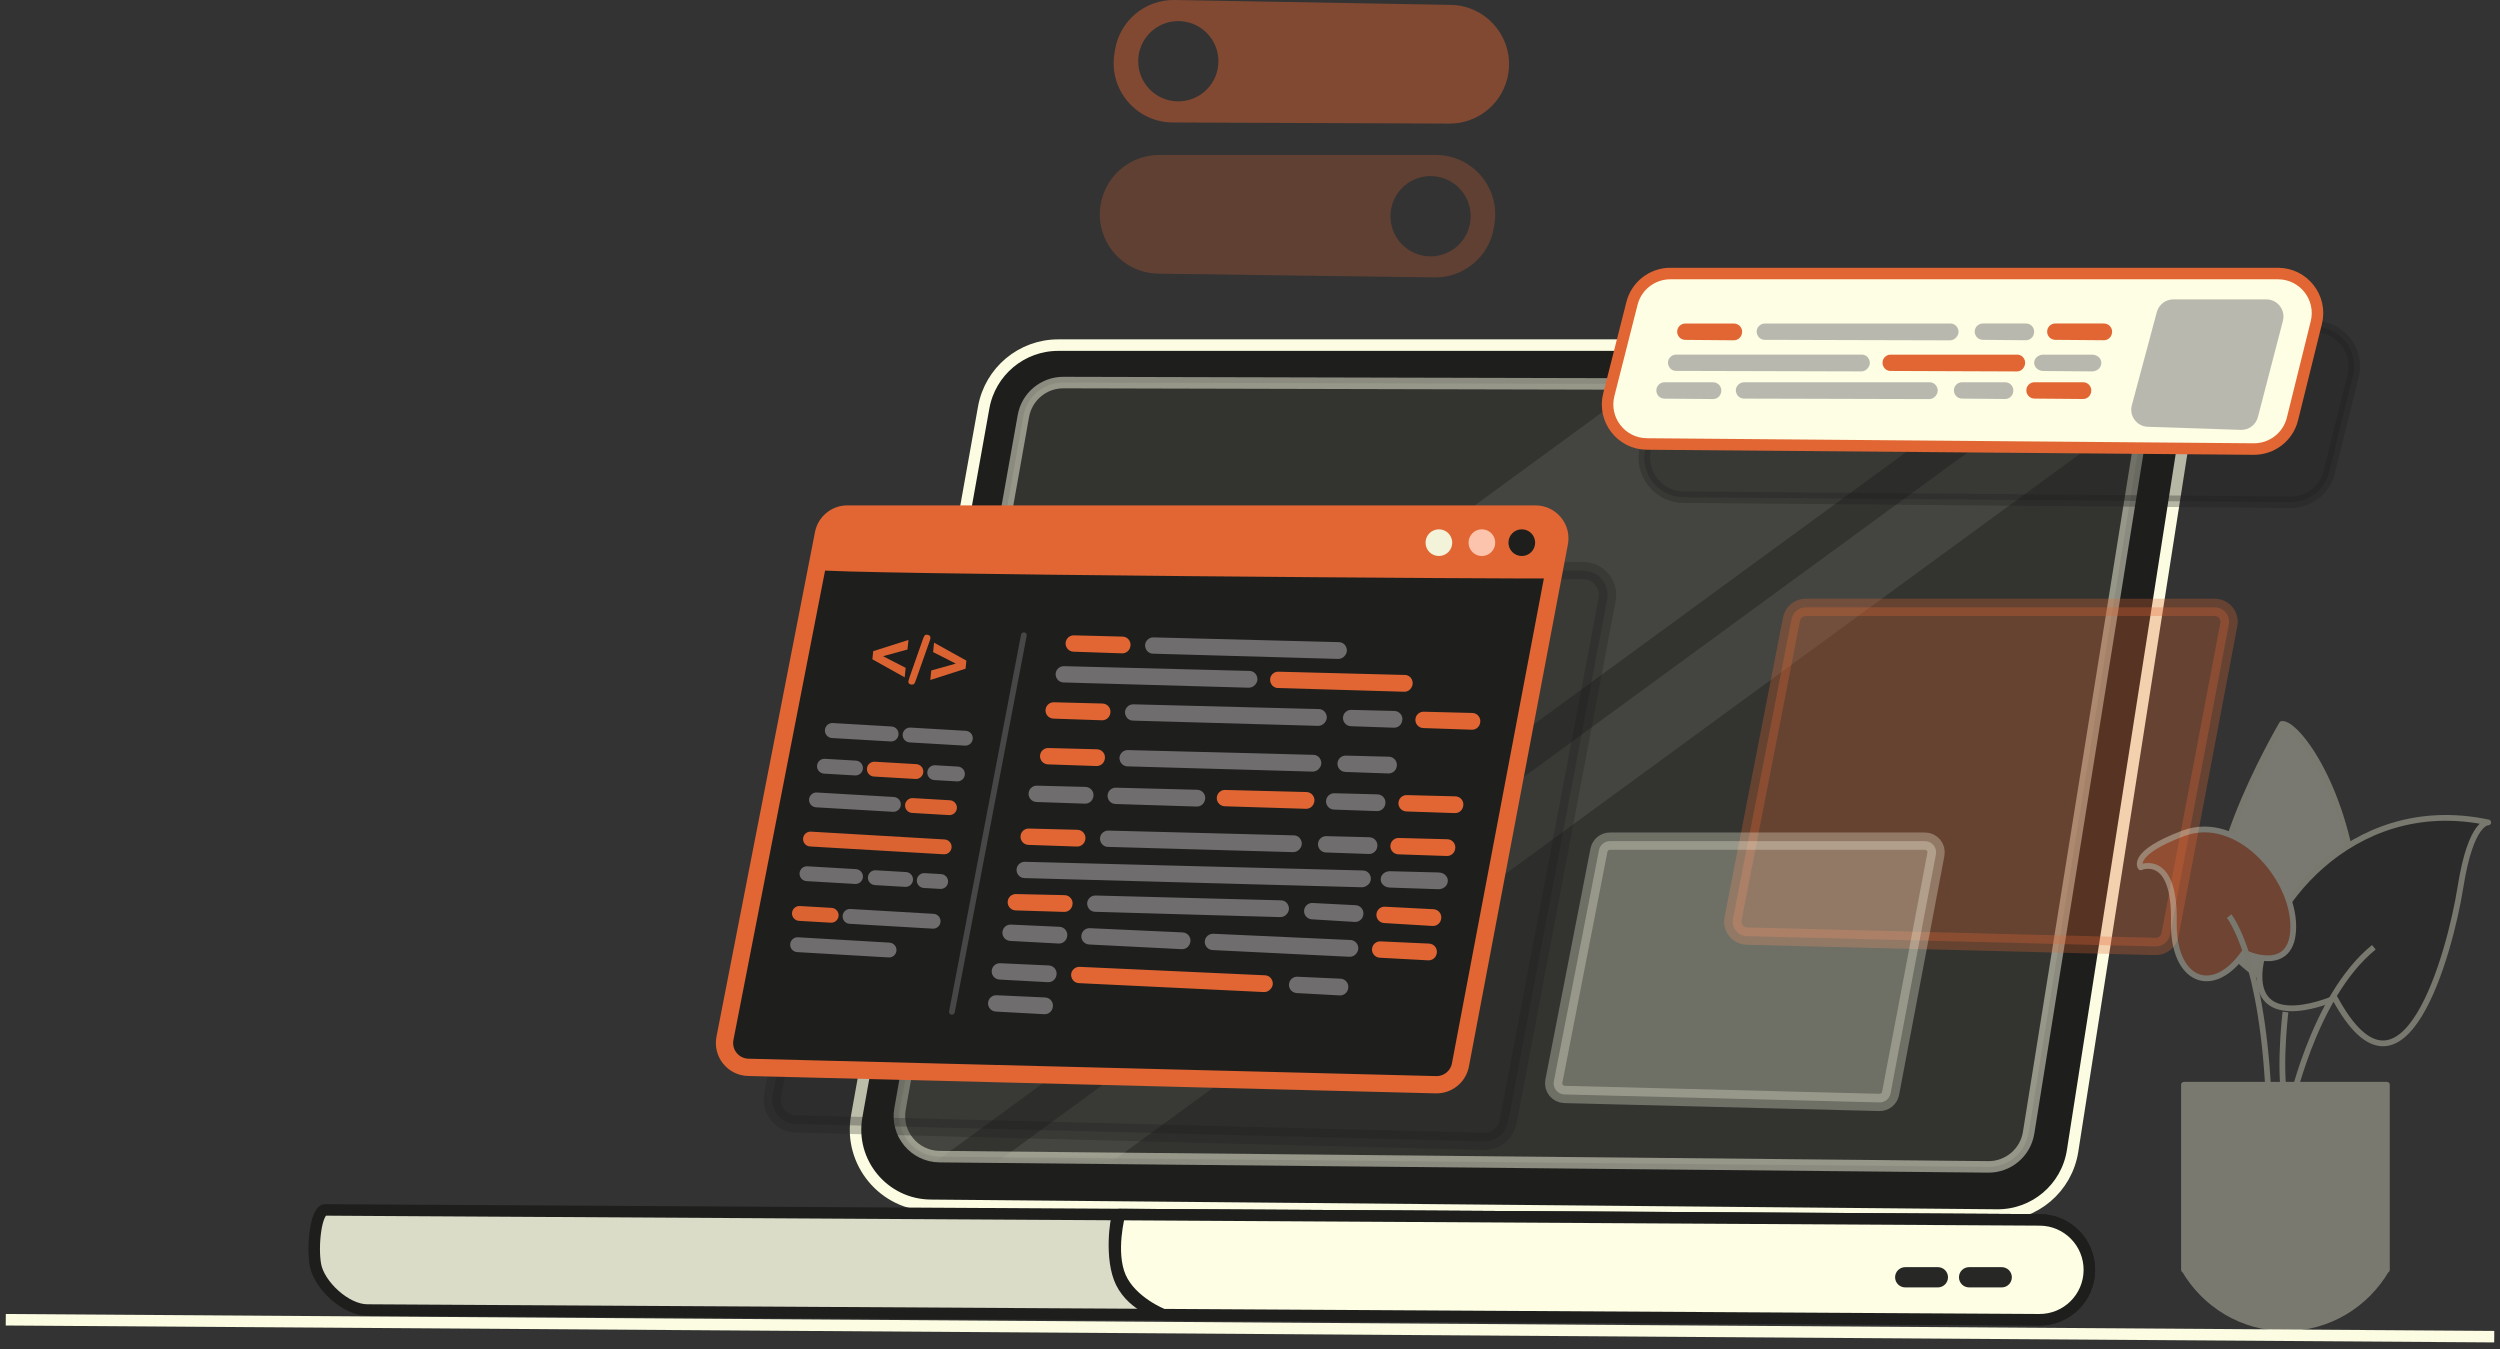 <?xml version="1.0" encoding="UTF-8"?>
<svg xmlns="http://www.w3.org/2000/svg" width="328" height="177" viewBox="0 0 328 177" fill="none">
  <rect x="0" y="0" width="328" height="177" fill="#333333" stroke="none"/>
  <g clip-path="url(#clip0_128_376)">
    <path d="M0.756 173.151L327.244 175.371L0.756 173.151Z" fill="#FBFCE1" fill-opacity="0.2"></path>
    <path d="M0.756 173.151L327.244 175.371" stroke="#FBFCE1" stroke-width="1.511" stroke-miterlimit="10" stroke-linejoin="round"></path>
    <path d="M129.061 53.463C129.909 48.727 134.028 45.28 138.839 45.28H276.839C282.937 45.28 287.596 50.723 286.654 56.748L271.921 151.012C271.16 155.881 266.944 159.457 262.015 159.412L122.092 158.137C115.94 158.081 111.318 152.505 112.403 146.451L129.061 53.463Z" fill="#1E1E1D" stroke="#FBFCE1" stroke-width="1.511" stroke-miterlimit="10" stroke-linejoin="round"></path>
    <path opacity="0.496" d="M134.269 54.58C134.722 52.036 136.937 50.185 139.521 50.192L275.664 50.53C278.933 50.538 281.422 53.466 280.904 56.694L266.155 148.617C265.738 151.217 263.482 153.121 260.849 153.095L123.27 151.75C119.979 151.718 117.506 148.736 118.083 145.496L134.269 54.58Z" fill="#FBFCE1" fill-opacity="0.2" stroke="#FBFCE1" stroke-width="1.511" stroke-miterlimit="10" stroke-linejoin="round"></path>
    <mask id="mask0_128_376" style="mask-type:luminance" maskUnits="userSpaceOnUse" x="117" y="50" width="164" height="104">
      <path d="M134.269 54.58C134.722 52.036 136.937 50.185 139.521 50.192L275.664 50.53C278.933 50.538 281.422 53.466 280.904 56.694L266.155 148.617C265.738 151.217 263.482 153.121 260.849 153.095L123.27 151.75C119.979 151.718 117.506 148.736 118.083 145.496L134.269 54.58Z" fill="white"></path>
    </mask>
    <g mask="url(#mask0_128_376)">
      <path opacity="0.09" d="M102.403 132.917L257.604 19.427L273.989 41.833L118.788 155.324L102.403 132.917Z" fill="#FEFEE4"></path>
      <path opacity="0.09" d="M126.353 155.735L281.555 42.245L286.776 49.384L131.574 162.875L126.353 155.735Z" fill="#FEFEE4"></path>
    </g>
    <path d="M42.68 158.739C43.444 158.739 47.456 158.771 48.251 158.775L267.627 160.05C271.236 160.071 274.144 163.021 274.124 166.638C274.102 170.256 271.16 173.172 267.551 173.151L48.175 171.876C45.346 171.86 41.868 168.6 41.387 165.963C40.934 163.483 41.447 158.739 42.68 158.739Z" fill="#DBDCC8" stroke="#1E1E1D" stroke-width="1.511" stroke-miterlimit="10" stroke-linejoin="round"></path>
    <path d="M146.877 159.348L267.627 160.05C271.236 160.071 274.144 163.021 274.124 166.638C274.102 170.256 271.16 173.172 267.551 173.151L152.605 172.483C152.605 172.483 148.421 170.838 146.989 167.554C145.557 164.27 146.877 159.348 146.877 159.348Z" fill="#FEFEE4" stroke="#1E1E1D" stroke-width="1.511" stroke-miterlimit="10" stroke-linejoin="round"></path>
    <path d="M146.683 159.413C146.372 159.867 145.606 165.225 147.113 168.266C148.739 171.549 152.659 172.514 152.659 172.514" stroke="#1E1E1D" stroke-width="1.511" stroke-miterlimit="10" stroke-linejoin="round"></path>
    <path d="M257.015 167.579C257.015 166.845 257.61 166.25 258.344 166.25H262.626C263.36 166.25 263.955 166.845 263.955 167.579C263.955 168.313 263.36 168.908 262.626 168.908H258.344C257.61 168.908 257.015 168.313 257.015 167.579Z" fill="#272725"></path>
    <path d="M248.637 167.579C248.637 166.845 249.233 166.25 249.967 166.25H254.248C254.982 166.25 255.578 166.845 255.578 167.579C255.578 168.313 254.982 168.908 254.248 168.908H249.967C249.233 168.908 248.637 168.313 248.637 167.579Z" fill="#272725"></path>
    <path opacity="0.312" d="M218.936 46.781C219.52 44.479 221.592 42.868 223.967 42.868H243.976H303.685C307.057 42.868 309.534 46.033 308.723 49.306L305.588 61.953C305.011 64.284 302.909 65.914 300.507 65.894L220.881 65.231C217.515 65.203 215.065 62.027 215.894 58.764L218.936 46.781Z" fill="#1E1E1D" stroke="#1E1E1D" stroke-width="1.511" stroke-miterlimit="10" stroke-linejoin="round"></path>
    <path d="M214.117 39.801C214.701 37.499 216.773 35.888 219.148 35.888H298.866C302.238 35.888 304.714 39.054 303.903 42.327L300.769 54.973C300.191 57.304 298.09 58.935 295.688 58.915L216.062 58.251C212.696 58.223 210.247 55.047 211.075 51.784L214.117 39.801Z" fill="#FEFEE4" stroke="#E16633" stroke-width="1.511" stroke-miterlimit="10" stroke-linejoin="round"></path>
    <path d="M220.074 43.258C220.195 42.781 220.623 42.447 221.115 42.447H227.495C228.191 42.447 228.702 43.1 228.536 43.776L228.523 43.83C228.404 44.312 227.969 44.65 227.472 44.646L221.106 44.593C220.411 44.587 219.905 43.932 220.074 43.258Z" fill="#E16633"></path>
    <path d="M217.344 50.968C217.464 50.491 217.893 50.157 218.384 50.157H224.764C225.46 50.157 225.972 50.81 225.806 51.486L225.793 51.54C225.674 52.022 225.239 52.36 224.742 52.356L218.375 52.303C217.68 52.297 217.174 51.642 217.344 50.968Z" fill="#B8B8AE"></path>
    <path d="M247.128 47.062C247.312 46.732 247.651 46.529 248.017 46.529H264.671C265.459 46.529 265.955 47.414 265.566 48.127L265.532 48.19C265.348 48.527 265.005 48.734 264.633 48.733L248.013 48.669C247.222 48.667 246.73 47.774 247.128 47.062Z" fill="#E16633"></path>
    <path d="M268.617 43.252C268.737 42.775 269.166 42.441 269.657 42.441H276.037C276.733 42.441 277.245 43.094 277.078 43.77L277.065 43.824C276.947 44.307 276.512 44.644 276.015 44.64L269.648 44.587C268.953 44.581 268.447 43.926 268.617 43.252Z" fill="#E16633"></path>
    <path d="M265.886 50.961C266.006 50.485 266.435 50.15 266.926 50.15H273.306C274.002 50.15 274.514 50.804 274.348 51.48L274.335 51.533C274.216 52.016 273.781 52.354 273.284 52.35L266.917 52.296C266.223 52.29 265.716 51.635 265.886 50.961Z" fill="#E16633"></path>
    <path d="M230.708 42.852C230.911 42.596 231.22 42.447 231.546 42.447H255.887C256.776 42.447 257.277 43.47 256.732 44.173L256.682 44.237C256.479 44.499 256.166 44.653 255.834 44.652L231.543 44.587C230.65 44.585 230.153 43.552 230.708 42.852Z" fill="#B8B8AE"></path>
    <path d="M227.978 50.562C228.181 50.306 228.489 50.157 228.816 50.157H253.156C254.046 50.157 254.547 51.18 254.002 51.883L253.952 51.947C253.749 52.209 253.435 52.363 253.103 52.362L228.813 52.297C227.919 52.295 227.422 51.262 227.978 50.562Z" fill="#B8B8AE"></path>
    <path d="M219.073 46.927C219.276 46.671 219.584 46.522 219.911 46.522H244.251C245.141 46.522 245.642 47.544 245.097 48.247L245.047 48.312C244.844 48.574 244.53 48.728 244.198 48.727L219.908 48.662C219.014 48.66 218.517 47.627 219.073 46.927Z" fill="#B8B8AE"></path>
    <path d="M259.11 43.273C259.222 42.786 259.656 42.441 260.155 42.441H265.809C266.496 42.441 267.006 43.079 266.856 43.75L266.844 43.802C266.733 44.295 266.293 44.644 265.787 44.639L260.146 44.588C259.46 44.581 258.955 43.942 259.11 43.273Z" fill="#B8B8AE"></path>
    <path d="M256.379 50.983C256.491 50.496 256.925 50.15 257.425 50.15H263.078C263.766 50.15 264.276 50.788 264.125 51.459L264.114 51.511C264.003 52.004 263.562 52.353 263.057 52.349L257.415 52.297C256.729 52.291 256.225 51.651 256.379 50.983Z" fill="#B8B8AE"></path>
    <path d="M266.914 47.361C267.04 46.874 267.531 46.529 268.096 46.529H274.484C275.261 46.529 275.838 47.166 275.667 47.837L275.654 47.889C275.529 48.383 275.031 48.731 274.46 48.727L268.084 48.675C267.31 48.669 266.74 48.029 266.914 47.361Z" fill="#B8B8AE"></path>
    <path d="M282.974 40.947C283.237 39.964 284.127 39.281 285.144 39.281H297.343C298.814 39.281 299.888 40.67 299.518 42.094L296.237 54.72C295.972 55.737 295.038 56.435 293.987 56.4L281.794 55.994C280.348 55.946 279.323 54.564 279.698 53.167L282.974 40.947Z" fill="#B8B8AE"></path>
    <path opacity="0.281" d="M114.301 77.447C114.594 75.948 115.907 74.867 117.434 74.867H207.719C209.721 74.867 211.229 76.687 210.856 78.653L197.871 147.146C197.58 148.683 196.218 149.782 194.654 149.742L104.428 147.462C102.454 147.412 100.998 145.598 101.376 143.659L114.301 77.447Z" fill="#1E1E1D" stroke="#1E1E1D" stroke-width="2.267" stroke-miterlimit="10" stroke-linejoin="round"></path>
    <path d="M108.039 70.021C108.331 68.522 109.644 67.44 111.171 67.44H201.457C203.458 67.44 204.966 69.261 204.593 71.227L191.608 139.719C191.317 141.256 189.955 142.355 188.391 142.316L98.166 140.035C96.191 139.985 94.735 138.171 95.114 136.232L108.039 70.021Z" fill="#1E1E1D" stroke="#E16633" stroke-width="2.267" stroke-miterlimit="10" stroke-linejoin="round"></path>
    <path opacity="0.294" d="M235.05 81.217C235.224 80.326 236.004 79.684 236.911 79.684H290.559C291.748 79.684 292.644 80.765 292.423 81.933L284.707 122.632C284.534 123.545 283.724 124.198 282.795 124.175L229.183 122.819C228.01 122.79 227.145 121.712 227.369 120.56L235.05 81.217Z" fill="#E16633" stroke="#E16633" stroke-width="2.267" stroke-miterlimit="10" stroke-linejoin="round"></path>
    <path opacity="0.294" d="M209.785 111.539C209.918 110.852 210.52 110.357 211.219 110.357H252.554C253.471 110.357 254.161 111.19 253.99 112.091L248.045 143.449C247.912 144.152 247.288 144.656 246.573 144.638L205.264 143.593C204.36 143.571 203.694 142.74 203.867 141.852L209.785 111.539Z" fill="#FEFEE4" stroke="#FEFEE4" stroke-width="2.267" stroke-miterlimit="10" stroke-linejoin="round"></path>
    <path d="M118.821 87.621L118.695 88.867L114.457 86.5L114.565 85.433L119.19 83.96L119.063 85.215L115.855 86.093L118.821 87.621Z" fill="#DB6332"></path>
    <path d="M121.933 84.21L120.187 89.165C120.129 89.328 120.079 89.456 120.039 89.55C119.998 89.644 119.944 89.715 119.875 89.763C119.807 89.811 119.712 89.829 119.592 89.817C119.292 89.786 119.155 89.642 119.181 89.384C119.188 89.316 119.235 89.15 119.32 88.886L121.062 83.931C121.154 83.667 121.234 83.488 121.303 83.394C121.372 83.301 121.492 83.262 121.662 83.279C121.809 83.294 121.917 83.341 121.988 83.419C122.059 83.497 122.088 83.598 122.075 83.722C122.066 83.812 122.019 83.975 121.933 84.21Z" fill="#DB6332"></path>
    <path d="M126.681 87.733L122.055 89.215L122.181 87.968L125.4 87.065L122.424 85.555L122.549 84.317L126.788 86.675L126.681 87.733Z" fill="#DB6332"></path>
    <path d="M134.331 83.344C134.331 83.344 129.09 110.782 126.743 123.068C124.396 135.354 124.944 132.488 124.944 132.488" stroke="#474747" stroke-width="0.756" stroke-miterlimit="10" stroke-linecap="round" stroke-linejoin="round"></path>
    <path d="M108.232 95.778C108.263 95.241 108.724 94.831 109.262 94.862L116.97 95.313C117.507 95.344 117.917 95.805 117.885 96.342L117.884 96.364C117.853 96.901 117.392 97.311 116.855 97.279L109.146 96.829C108.61 96.798 108.199 96.337 108.231 95.799L108.232 95.778Z" fill="#6F6D6D"></path>
    <path d="M118.428 96.374C118.46 95.837 118.921 95.427 119.458 95.458L126.713 95.882C127.25 95.913 127.66 96.374 127.629 96.911C127.597 97.448 127.136 97.859 126.599 97.828L119.344 97.404C118.807 97.372 118.397 96.911 118.428 96.374Z" fill="#6F6D6D"></path>
    <path d="M107.194 100.471C107.225 99.933 107.686 99.524 108.223 99.555L112.299 99.793C112.836 99.824 113.246 100.285 113.215 100.822C113.183 101.36 112.722 101.77 112.185 101.738L108.109 101.5C107.572 101.469 107.162 101.008 107.194 100.471Z" fill="#6F6D6D"></path>
    <path d="M103.912 119.786C103.943 119.248 104.404 118.838 104.941 118.87L109.107 119.113C109.644 119.145 110.054 119.605 110.023 120.143C109.991 120.68 109.53 121.09 108.993 121.058L104.828 120.815C104.29 120.784 103.881 120.323 103.912 119.786Z" fill="#DB6332"></path>
    <path d="M121.663 101.316C121.694 100.779 122.155 100.368 122.693 100.4L125.675 100.574C126.211 100.606 126.622 101.066 126.59 101.604C126.559 102.141 126.098 102.551 125.561 102.52L122.579 102.345C122.042 102.314 121.632 101.853 121.663 101.316Z" fill="#6F6D6D"></path>
    <path d="M113.742 100.853C113.773 100.316 114.234 99.906 114.772 99.937L120.224 100.256C120.761 100.287 121.171 100.748 121.139 101.286C121.108 101.822 120.647 102.233 120.11 102.201L114.658 101.883C114.121 101.851 113.711 101.39 113.742 100.853Z" fill="#DB6332"></path>
    <path d="M110.55 120.173C110.581 119.636 111.039 119.226 111.573 119.257L122.489 119.895C123.022 119.926 123.43 120.387 123.398 120.924C123.367 121.461 122.909 121.871 122.376 121.84L111.459 121.202C110.926 121.171 110.519 120.71 110.55 120.173Z" fill="#6F6D6D"></path>
    <path d="M118.745 105.626C118.776 105.089 119.237 104.679 119.774 104.711L124.629 104.994C125.166 105.026 125.576 105.487 125.545 106.024C125.513 106.561 125.052 106.971 124.515 106.94L119.66 106.656C119.123 106.625 118.713 106.164 118.745 105.626Z" fill="#DB6332"></path>
    <path d="M106.148 104.891C106.179 104.353 106.64 103.943 107.177 103.975L117.274 104.565C117.811 104.596 118.221 105.057 118.19 105.594C118.159 106.131 117.698 106.542 117.16 106.51L107.064 105.92C106.527 105.889 106.116 105.428 106.148 104.891Z" fill="#6F6D6D"></path>
    <path d="M105.363 110.027C105.395 109.49 105.856 109.08 106.393 109.112L123.934 110.136C124.471 110.168 124.881 110.628 124.849 111.166C124.818 111.703 124.357 112.113 123.82 112.082L106.279 111.057C105.742 111.026 105.332 110.565 105.363 110.027Z" fill="#DB6332"></path>
    <path d="M104.901 114.573C104.933 114.036 105.394 113.626 105.931 113.657L112.299 114.029C112.836 114.06 113.246 114.521 113.215 115.059C113.183 115.596 112.722 116.006 112.185 115.974L105.817 115.602C105.28 115.571 104.87 115.11 104.901 114.573Z" fill="#6F6D6D"></path>
    <path d="M113.871 115.097C113.902 114.559 114.363 114.15 114.9 114.181L118.872 114.413C119.409 114.444 119.819 114.905 119.788 115.442C119.756 115.98 119.295 116.39 118.758 116.358L114.787 116.126C114.249 116.095 113.839 115.634 113.871 115.097Z" fill="#6F6D6D"></path>
    <path d="M120.286 115.472C120.317 114.934 120.778 114.525 121.315 114.556L123.472 114.682C124.009 114.713 124.419 115.174 124.388 115.712C124.356 116.249 123.896 116.659 123.358 116.627L121.202 116.501C120.665 116.47 120.255 116.009 120.286 115.472Z" fill="#6F6D6D"></path>
    <path d="M103.672 123.887C103.704 123.35 104.165 122.939 104.702 122.971L110.046 123.283L116.702 123.672C117.239 123.703 117.649 124.164 117.618 124.701C117.587 125.239 117.126 125.649 116.588 125.617L104.588 124.916C104.051 124.885 103.641 124.424 103.672 123.887Z" fill="#6F6D6D"></path>
    <path d="M107.87 70.916C108.248 68.9 110.007 67.44 112.058 67.44H200.169C202.832 67.44 204.842 69.855 204.36 72.473L203.627 74.94C203.604 75.066 107.219 74.39 107.327 73.814L107.87 70.916Z" fill="#E16633" stroke="#E16633" stroke-width="1.889" stroke-miterlimit="10" stroke-linejoin="round"></path>
    <path d="M139.845 84.14C139.977 83.667 140.414 83.344 140.905 83.357L147.283 83.52C147.979 83.538 148.474 84.204 148.29 84.876L148.276 84.929C148.145 85.408 147.701 85.735 147.205 85.718L140.842 85.502C140.147 85.478 139.658 84.81 139.845 84.14Z" fill="#E16633"></path>
    <path d="M137.21 92.922C137.342 92.449 137.779 92.126 138.271 92.138L144.648 92.302C145.344 92.32 145.839 92.986 145.656 93.658L145.641 93.711C145.51 94.19 145.067 94.517 144.57 94.5L138.207 94.283C137.512 94.26 137.023 93.592 137.21 92.922Z" fill="#E16633"></path>
    <path d="M133.93 109.489C134.062 109.015 134.499 108.692 134.99 108.705L141.368 108.869C142.064 108.887 142.559 109.552 142.375 110.224L142.361 110.277C142.23 110.757 141.786 111.083 141.289 111.066L134.926 110.85C134.232 110.826 133.743 110.158 133.93 109.489Z" fill="#E16633"></path>
    <path d="M134.987 103.862C135.12 103.389 135.557 103.066 136.048 103.078L142.426 103.242C143.122 103.26 143.617 103.926 143.433 104.597L143.419 104.651C143.287 105.13 142.844 105.457 142.347 105.44L135.984 105.223C135.289 105.199 134.8 104.532 134.987 103.862Z" fill="#6F6D6D"></path>
    <path d="M136.489 98.925C136.622 98.451 137.059 98.128 137.55 98.141L143.928 98.305C144.623 98.322 145.118 98.988 144.935 99.66L144.92 99.713C144.789 100.192 144.346 100.519 143.849 100.502L137.486 100.285C136.791 100.262 136.302 99.594 136.489 98.925Z" fill="#E16633"></path>
    <path d="M129.676 131.339C129.817 130.868 130.261 130.554 130.752 130.576L137.125 130.866C137.82 130.898 138.302 131.574 138.105 132.242L138.089 132.295C137.949 132.771 137.499 133.089 137.003 133.062L130.645 132.719C129.951 132.682 129.475 132.004 129.676 131.339Z" fill="#6F6D6D"></path>
    <path d="M130.155 127.138C130.297 126.667 130.74 126.353 131.231 126.376L137.604 126.666C138.3 126.698 138.781 127.373 138.585 128.041L138.569 128.094C138.428 128.571 137.979 128.888 137.482 128.862L131.124 128.519C130.43 128.481 129.955 127.804 130.155 127.138Z" fill="#6F6D6D"></path>
    <path d="M131.558 122.068C131.699 121.597 132.143 121.284 132.634 121.306L139.007 121.596C139.703 121.628 140.184 122.304 139.987 122.972L139.972 123.024C139.831 123.501 139.381 123.819 138.885 123.792L132.527 123.449C131.833 123.411 131.358 122.734 131.558 122.068Z" fill="#6F6D6D"></path>
    <path d="M132.243 118.087C132.373 117.613 132.809 117.289 133.301 117.3L139.679 117.442C140.375 117.458 140.872 118.122 140.69 118.795L140.676 118.848C140.547 119.328 140.104 119.656 139.608 119.64L133.244 119.444C132.549 119.423 132.058 118.757 132.243 118.087Z" fill="#E16633"></path>
    <path d="M166.791 88.636C166.984 88.311 167.328 88.117 167.695 88.126L184.343 88.554C185.131 88.574 185.604 89.471 185.197 90.174L185.161 90.236C184.969 90.568 184.62 90.767 184.248 90.756L167.636 90.267C166.845 90.243 166.376 89.338 166.791 88.636Z" fill="#E16633"></path>
    <path d="M185.737 94.161C185.869 93.688 186.306 93.365 186.797 93.377L193.175 93.541C193.871 93.559 194.366 94.225 194.182 94.896L194.168 94.949C194.037 95.429 193.593 95.756 193.096 95.739L186.733 95.522C186.038 95.498 185.55 94.83 185.737 94.161Z" fill="#E16633"></path>
    <path d="M182.456 110.727C182.588 110.253 183.025 109.93 183.517 109.943L189.894 110.107C190.591 110.125 191.085 110.791 190.902 111.462L190.887 111.515C190.756 111.995 190.313 112.322 189.816 112.305L183.453 112.088C182.758 112.064 182.269 111.396 182.456 110.727Z" fill="#E16633"></path>
    <path d="M183.514 105.101C183.646 104.627 184.083 104.304 184.574 104.317L190.952 104.48C191.648 104.498 192.143 105.164 191.959 105.836L191.945 105.889C191.814 106.369 191.37 106.695 190.874 106.678L184.511 106.462C183.816 106.438 183.327 105.77 183.514 105.101Z" fill="#E16633"></path>
    <path d="M180.05 124.271C180.192 123.801 180.635 123.487 181.126 123.509L187.499 123.799C188.195 123.831 188.676 124.507 188.479 125.175L188.464 125.228C188.323 125.704 187.873 126.022 187.377 125.995L181.02 125.652C180.325 125.614 179.85 124.937 180.05 124.271Z" fill="#E16633"></path>
    <path d="M180.63 119.717C180.775 119.247 181.22 118.936 181.711 118.961L188.082 119.29C188.778 119.326 189.255 120.005 189.054 120.671L189.039 120.724C188.895 121.2 188.443 121.515 187.947 121.485L181.592 121.104C180.898 121.062 180.426 120.382 180.63 119.717Z" fill="#E16633"></path>
    <path d="M150.486 84.007C150.695 83.757 151.008 83.616 151.334 83.624L175.666 84.249C176.555 84.272 177.03 85.306 176.467 85.995L176.416 86.059C176.206 86.316 175.888 86.461 175.557 86.451L151.276 85.763C150.382 85.738 149.912 84.693 150.486 84.007Z" fill="#6F6D6D"></path>
    <path d="M147.851 92.789C148.06 92.539 148.373 92.398 148.699 92.406L173.031 93.03C173.921 93.053 174.395 94.088 173.833 94.777L173.781 94.84C173.571 95.097 173.253 95.242 172.922 95.233L148.641 94.546C147.747 94.52 147.277 93.475 147.851 92.789Z" fill="#6F6D6D"></path>
    <path d="M144.571 109.356C144.78 109.105 145.092 108.964 145.419 108.973L169.751 109.597C170.64 109.62 171.115 110.655 170.552 111.343L170.5 111.407C170.29 111.664 169.973 111.809 169.641 111.8L145.361 111.112C144.467 111.087 143.997 110.041 144.571 109.356Z" fill="#6F6D6D"></path>
    <path d="M145.39 104.009C145.559 103.597 145.965 103.333 146.409 103.344L157.085 103.618C157.831 103.637 158.329 104.395 158.051 105.088L158.028 105.146C157.861 105.564 157.45 105.833 157 105.819L146.348 105.486C145.601 105.463 145.107 104.7 145.39 104.009Z" fill="#6F6D6D"></path>
    <path d="M159.721 104.306C159.89 103.894 160.295 103.63 160.74 103.641L171.415 103.915C172.161 103.934 172.66 104.692 172.382 105.385L172.358 105.443C172.191 105.861 171.78 106.129 171.33 106.115L160.679 105.783C159.931 105.76 159.437 104.997 159.721 104.306Z" fill="#E16633"></path>
    <path d="M147.13 98.792C147.339 98.541 147.652 98.4 147.978 98.409L172.31 99.033C173.2 99.055 173.674 100.09 173.112 100.779L173.06 100.842C172.85 101.1 172.533 101.245 172.201 101.235L147.921 100.548C147.027 100.522 146.556 99.477 147.13 98.792Z" fill="#6F6D6D"></path>
    <path d="M140.797 127.216C141.011 126.97 141.326 126.835 141.652 126.85L165.967 127.958C166.856 127.999 167.31 129.043 166.734 129.72L166.68 129.783C166.465 130.036 166.145 130.174 165.814 130.158L141.552 128.988C140.659 128.945 140.21 127.89 140.797 127.216Z" fill="#E16633"></path>
    <path d="M141.975 122.383C142.161 121.996 142.56 121.758 142.989 121.777L155.171 122.332C155.934 122.367 156.416 123.167 156.091 123.858L156.063 123.917C155.878 124.311 155.474 124.553 155.04 124.531L142.886 123.917C142.121 123.878 141.643 123.073 141.975 122.383Z" fill="#6F6D6D"></path>
    <path d="M142.887 117.873C143.096 117.623 143.409 117.482 143.735 117.49L168.067 118.123C168.956 118.146 169.43 119.18 168.868 119.869L168.816 119.933C168.606 120.19 168.288 120.335 167.957 120.325L143.677 119.629C142.783 119.604 142.313 118.559 142.887 117.873Z" fill="#6F6D6D"></path>
    <path d="M138.75 87.783C138.959 87.532 139.271 87.391 139.598 87.4L163.93 88.024C164.819 88.047 165.294 89.081 164.731 89.77L164.68 89.834C164.47 90.091 164.152 90.236 163.82 90.227L139.54 89.539C138.646 89.514 138.176 88.469 138.75 87.783Z" fill="#6F6D6D"></path>
    <path d="M133.848 113.249C134.032 113.126 134.25 113.062 134.472 113.068L178.811 114.205C179.847 114.231 180.244 115.568 179.39 116.155L179.297 116.219C179.111 116.348 178.888 116.414 178.662 116.408L134.416 115.206C133.375 115.178 132.984 113.83 133.848 113.249Z" fill="#6F6D6D"></path>
    <path d="M176.232 93.939C176.357 93.455 176.799 93.121 177.299 93.134L182.95 93.279C183.637 93.296 184.131 93.947 183.963 94.614L183.95 94.665C183.827 95.156 183.378 95.493 182.872 95.475L177.234 95.279C176.548 95.255 176.061 94.603 176.232 93.939Z" fill="#6F6D6D"></path>
    <path d="M172.952 110.505C173.076 110.021 173.519 109.687 174.019 109.7L179.67 109.845C180.357 109.862 180.851 110.513 180.683 111.18L180.67 111.231C180.546 111.722 180.097 112.059 179.592 112.042L173.954 111.845C173.268 111.821 172.78 111.169 172.952 110.505Z" fill="#6F6D6D"></path>
    <path d="M174.009 104.878C174.134 104.394 174.577 104.06 175.076 104.073L180.728 104.218C181.415 104.235 181.909 104.886 181.74 105.553L181.728 105.604C181.604 106.095 181.155 106.432 180.65 106.415L175.011 106.218C174.326 106.194 173.838 105.542 174.009 104.878Z" fill="#6F6D6D"></path>
    <path d="M175.511 99.94C175.636 99.456 176.078 99.122 176.578 99.135L182.229 99.28C182.917 99.298 183.41 99.948 183.242 100.615L183.229 100.667C183.106 101.157 182.657 101.495 182.152 101.477L176.513 101.281C175.827 101.257 175.34 100.605 175.511 99.94Z" fill="#6F6D6D"></path>
    <path d="M169.149 128.93C169.283 128.448 169.732 128.123 170.232 128.146L175.879 128.403C176.566 128.435 177.047 129.095 176.866 129.758L176.852 129.81C176.718 130.297 176.262 130.626 175.758 130.598L170.124 130.29C169.439 130.252 168.965 129.591 169.149 128.93Z" fill="#6F6D6D"></path>
    <path d="M158.245 122.985C158.453 122.673 158.809 122.492 159.184 122.509L177.188 123.329C178.015 123.367 178.488 124.288 178.036 124.982L177.996 125.044C177.789 125.363 177.427 125.548 177.047 125.529L159.083 124.647C158.253 124.606 157.784 123.677 158.245 122.985Z" fill="#6F6D6D"></path>
    <path d="M171.135 119.249C171.272 118.768 171.723 118.446 172.222 118.472L177.868 118.763C178.555 118.799 179.032 119.462 178.846 120.124L178.832 120.175C178.696 120.662 178.238 120.988 177.733 120.957L172.102 120.615C171.417 120.573 170.947 119.908 171.135 119.249Z" fill="#6F6D6D"></path>
    <path d="M181.184 115.105C181.323 114.621 181.822 114.289 182.387 114.303L188.773 114.467C189.55 114.487 190.11 115.139 189.922 115.806L189.907 115.857C189.77 116.347 189.263 116.683 188.692 116.664L182.32 116.449C181.546 116.422 180.992 115.769 181.184 115.105Z" fill="#6F6D6D"></path>
    <path d="M187.031 71.197C187.031 70.23 187.814 69.446 188.782 69.446C189.749 69.446 190.533 70.23 190.533 71.197C190.533 72.165 189.749 72.948 188.782 72.948C187.814 72.948 187.031 72.165 187.031 71.197Z" fill="#F2F3D9"></path>
    <path d="M192.672 71.197C192.672 70.23 193.455 69.446 194.423 69.446C195.39 69.446 196.174 70.23 196.174 71.197C196.174 72.165 195.39 72.948 194.423 72.948C193.455 72.948 192.672 72.165 192.672 71.197Z" fill="#FDC4AD"></path>
    <path d="M197.909 71.197C197.909 70.23 198.693 69.446 199.66 69.446C200.627 69.446 201.411 70.23 201.411 71.197C201.411 72.165 200.627 72.948 199.66 72.948C198.693 72.948 197.909 72.165 197.909 71.197Z" fill="#1E1E1D"></path>
    <g opacity="0.347">
      <path d="M300.356 125.851C300.356 125.851 310.424 131.993 309.186 117.735C307.948 103.476 301.333 94.816 299.39 94.979C299.39 94.979 285.817 117.905 292.585 124.828C299.354 131.751 299.509 127.297 300.325 126.607C301.142 125.917 300.356 125.851 300.356 125.851Z" fill="#FFFFE7" stroke="#FBFCE1" stroke-width="0.756" stroke-miterlimit="10" stroke-linejoin="round"></path>
      <path d="M306.34 130.963C306.34 130.963 296.224 135.489 296.443 127.848C296.662 120.207 308.042 103.999 326.452 107.904C326.452 107.904 324.19 107.67 322.817 116.367C321.444 125.064 315.29 147.513 306.34 130.963Z" fill="#1E1E1D" stroke="#FBFCE1" stroke-width="0.756" stroke-miterlimit="10" stroke-linejoin="round"></path>
      <path d="M299.849 132.778C299.849 132.778 298.673 142.628 300.32 146.069C300.32 146.069 303.358 130.82 311.446 124.284" stroke="#FBFCE1" stroke-width="0.756" stroke-miterlimit="10" stroke-linejoin="round"></path>
      <path d="M294.431 124.987C294.431 124.987 300.884 128.109 300.878 121.54C300.873 114.972 293.527 106.689 286.467 109.329C279.406 111.97 280.853 113.791 280.853 113.791C280.853 113.791 285.39 111.814 285.208 120.952C285.054 128.692 290.311 130.925 294.431 124.987Z" fill="#E16633" stroke="#FFFFE7" stroke-width="0.756" stroke-miterlimit="10" stroke-linejoin="round"></path>
      <path d="M292.468 120.198C292.468 120.198 297.011 125.806 297.692 145.233" stroke="#FBFCE1" stroke-width="0.756" stroke-miterlimit="10" stroke-linejoin="round"></path>
      <path d="M286.538 142.321V166.607H286.597C289.274 171.169 294.183 174.258 299.855 174.258C305.527 174.258 310.425 171.169 313.102 166.607H313.161V142.321H286.538Z" fill="#FEFEE4" stroke="#FEFEE4" stroke-width="0.756" stroke-miterlimit="10" stroke-linejoin="round"></path>
    </g>
    <path d="M152.085 20.331C148.542 20.331 145.444 22.729 144.549 26.158C143.273 31.049 146.927 35.836 151.981 35.905L188.198 36.399C192.071 36.452 195.397 33.657 195.999 29.831L196.075 29.328C196.819 24.602 193.171 20.331 188.388 20.331H152.085ZM187.695 23.102C190.603 23.102 192.953 25.461 192.953 28.369C192.953 31.278 190.603 33.637 187.695 33.637C184.786 33.637 182.427 31.278 182.427 28.369C182.427 25.461 184.786 23.102 187.695 23.102Z" fill="#E16633" fill-opacity="0.258"></path>
    <path opacity="0.466" d="M190.167 16.215C193.71 16.23 196.818 13.843 197.726 10.418C199.022 5.532 195.389 0.731 190.334 0.641L154.12 0.001C150.247 -0.068 146.91 2.713 146.292 6.537L146.214 7.04C145.451 11.762 149.082 16.049 153.865 16.068L190.167 16.215ZM154.569 13.3C151.661 13.288 149.321 10.919 149.332 8.011C149.344 5.103 151.703 2.753 154.611 2.765C157.52 2.777 159.869 5.145 159.858 8.054C159.846 10.962 157.477 13.311 154.569 13.3Z" fill="#DB6332"></path>
  </g>
  <defs>
    <clipPath id="clip0_128_376">
      <rect width="328" height="176.127" fill="white"></rect>
    </clipPath>
  </defs>
</svg>
